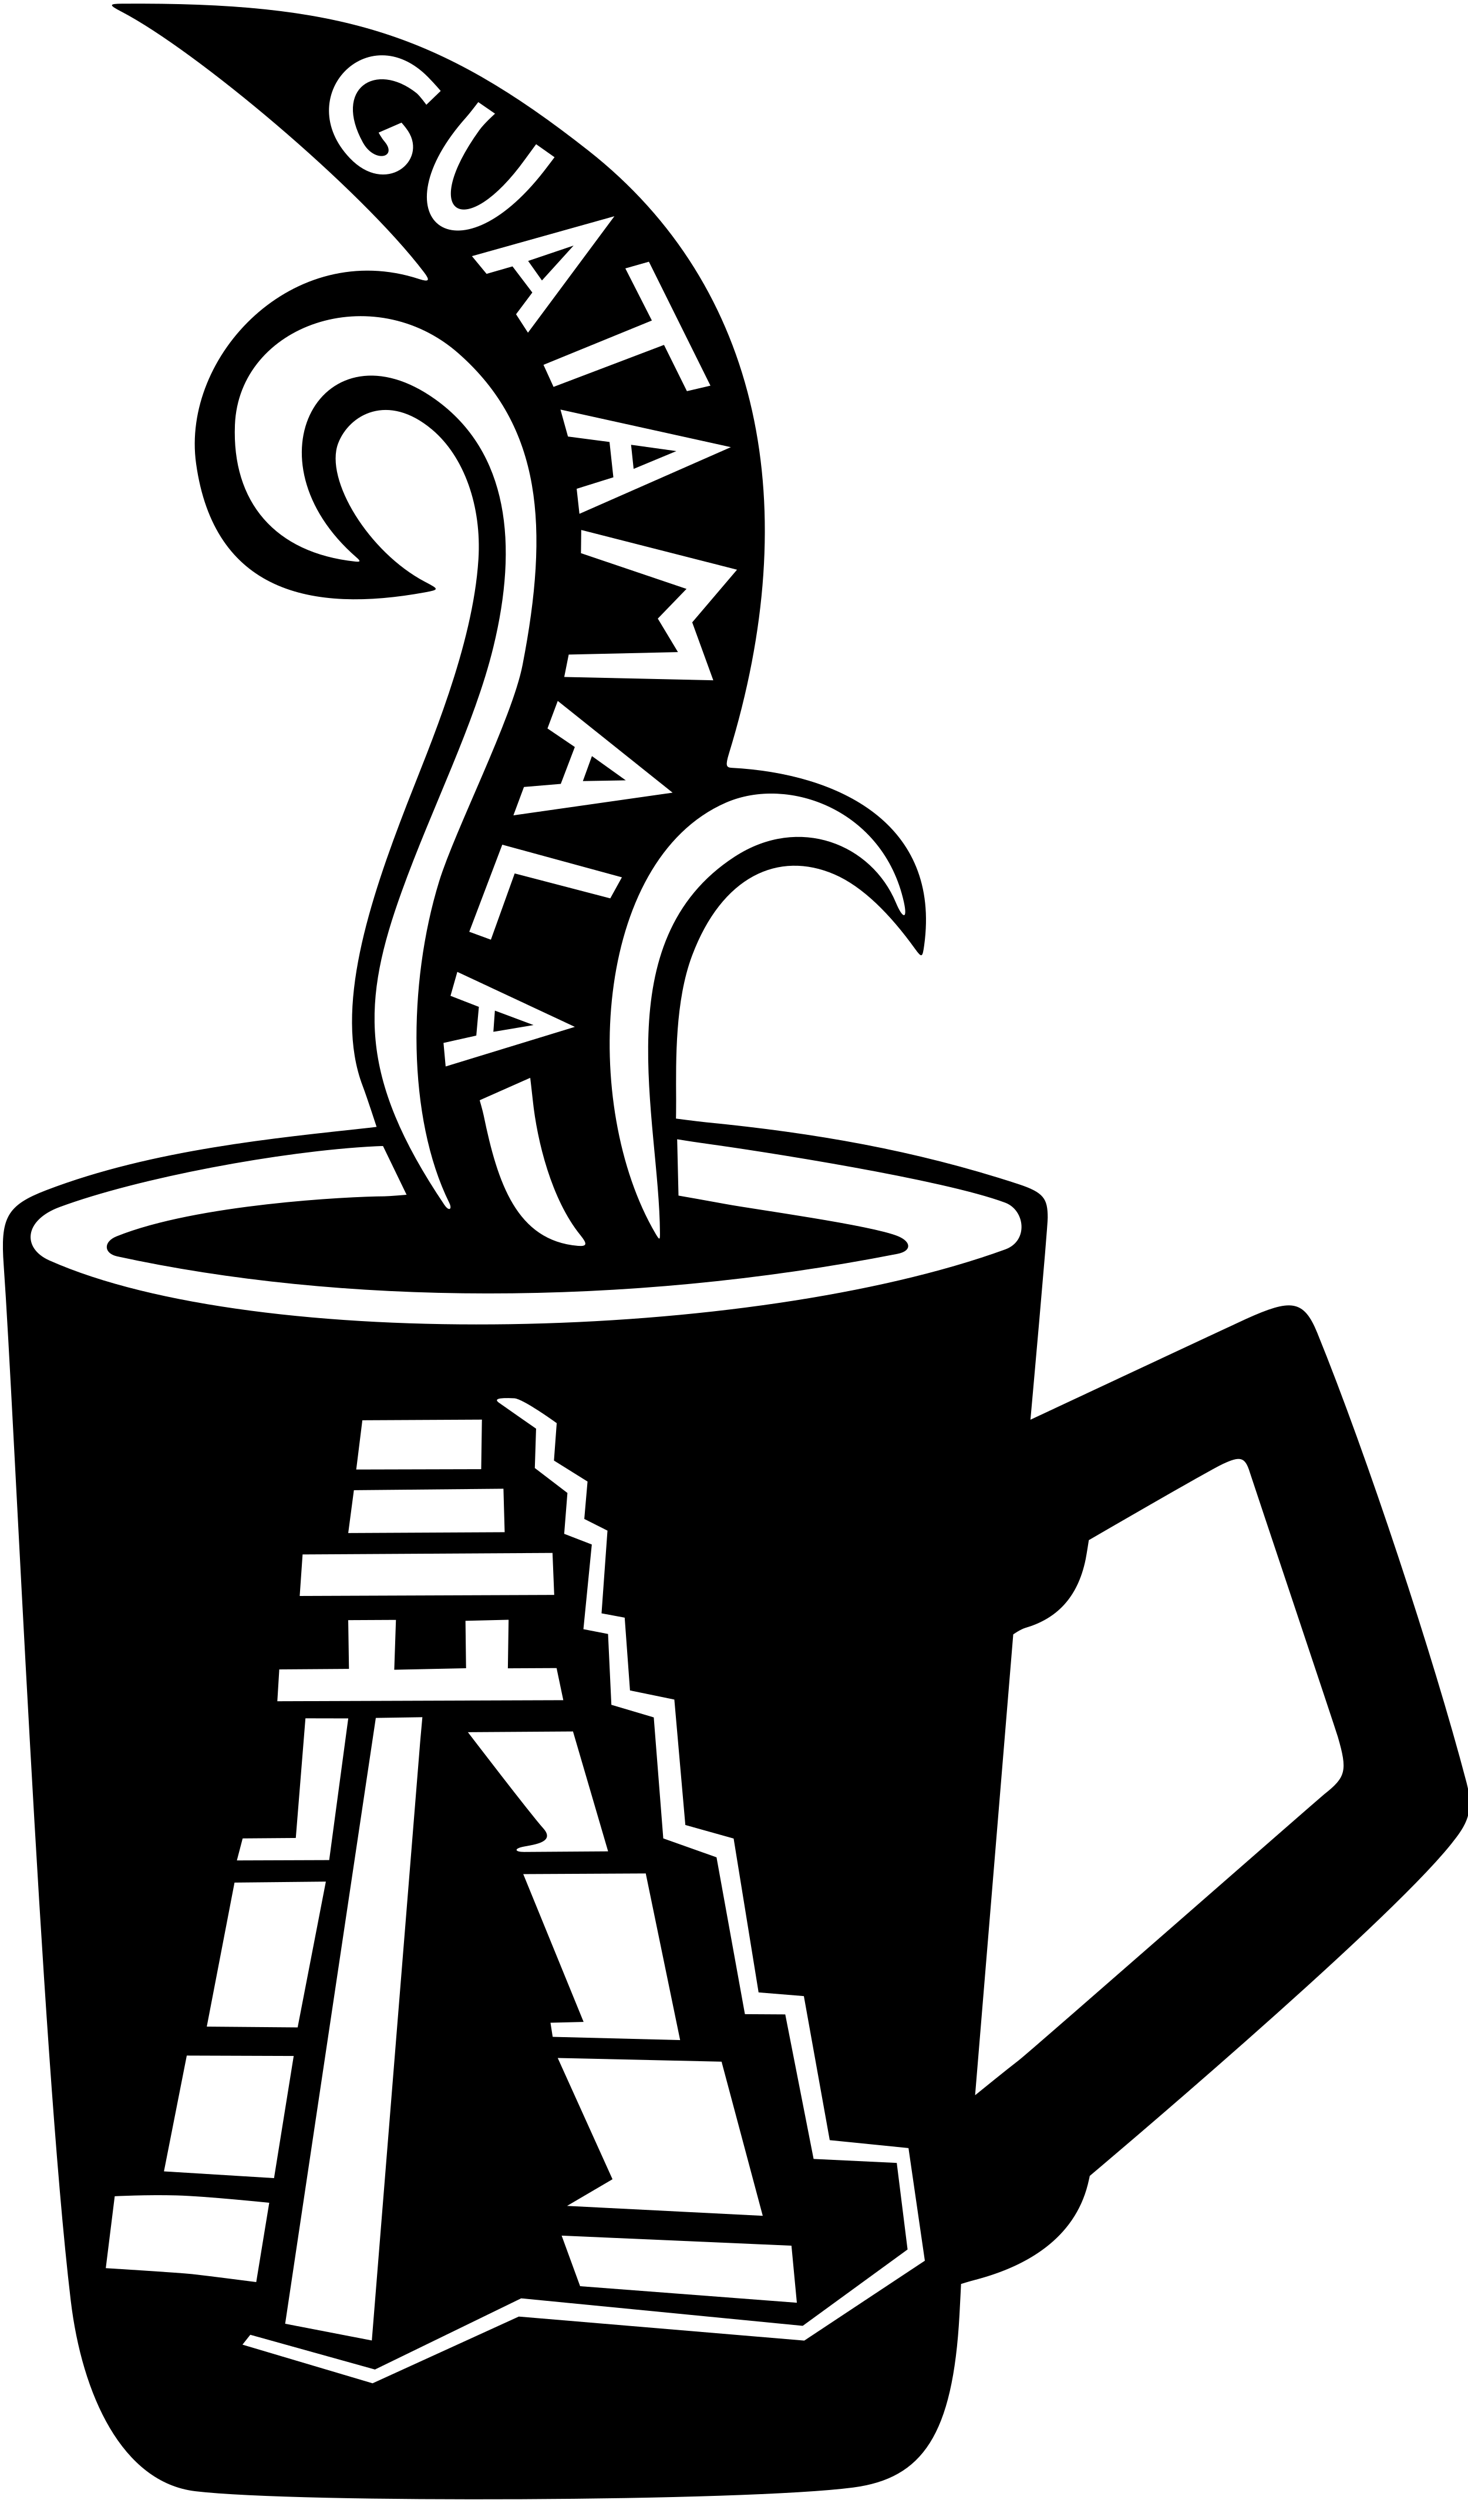 <?xml version="1.0" encoding="UTF-8"?>
<svg xmlns="http://www.w3.org/2000/svg" xmlns:xlink="http://www.w3.org/1999/xlink" width="373pt" height="635pt" viewBox="0 0 373 635" version="1.1">
<g id="surface1">
<path style=" stroke:none;fill-rule:nonzero;fill:rgb(0%,0%,0%);fill-opacity:1;" d="M 372.641 452.812 C 364.113 420.367 347.242 369.398 334.703 338.543 C 331.242 330.027 327.957 329.891 316.684 334.973 C 313.691 336.324 261.824 360.605 261.824 360.605 C 261.824 360.605 266.223 311.914 266.211 309.25 C 266.184 304.508 265.293 302.898 258.727 300.75 C 232.309 292.105 206.812 287.75 179.41 285.059 C 177.391 284.859 171.758 284.121 171.758 284.121 C 171.758 284.121 171.809 281.785 171.797 279.453 C 171.738 269.055 171.543 254.215 175.844 242.742 C 183.426 222.535 197.824 215.973 212.004 222.086 C 219.188 225.18 226.184 232.227 232.48 240.977 C 234.227 243.398 234.398 243.223 234.828 240.09 C 239.062 209.246 213.188 196.469 185.918 195.023 C 184.527 194.949 184.277 194.461 185.23 191.359 C 204.418 128.859 193.637 72.988 149.5 38.25 C 111.098 8.02 85.969 0.59 31.125 0.934 C 27.586 0.953 27.594 1.262 30.887 2.977 C 49.578 12.691 91.375 47.637 107.77 69.199 C 109.348 71.273 108.992 71.691 106.488 70.871 C 74.508 60.406 46 90.43 49.828 117.766 C 54.375 150.254 78.859 155.785 108.008 150.449 C 111.711 149.77 111.527 149.637 107.992 147.781 C 93.742 140.301 82.398 121.828 85.926 112.598 C 88.688 105.363 98.492 99.609 109.781 109.105 C 117.953 115.984 122.398 128.609 121.562 142.023 C 120.184 164.125 108.988 189.828 103.43 204.191 C 93.922 228.75 84.723 256.344 92.152 275.828 C 93.246 278.699 95.688 286.227 95.688 286.227 C 95.688 286.227 94.848 286.34 93.672 286.469 C 70.648 289 38.828 291.922 11.719 302.32 C 1.625 306.191 0.074 309.359 0.941 321.367 C 3.566 357.754 10.41 520.773 17.969 584.285 C 20.832 608.309 31.039 630.551 49.645 632.77 C 75.508 635.855 189.641 635.391 216.762 631.824 C 234.352 629.516 242.109 618.629 243.793 587.926 C 244.012 583.961 244.191 580.121 244.191 580.121 C 244.191 580.121 246.121 579.512 247.828 579.066 C 261.203 575.562 272.973 568.402 276.398 554.863 C 276.719 553.594 276.895 552.672 276.895 552.672 C 276.895 552.672 351.5 489.93 368.746 468.355 C 372.68 463.438 374.598 460.25 372.641 452.812 Z M 229.664 229.129 C 230.656 233.605 229.391 233.477 227.633 229.266 C 221.469 214.492 203.176 206.867 186.656 217.605 C 153.727 239.016 167.527 283.984 167.688 313.207 C 167.699 314.957 167.617 315.129 166.562 313.336 C 147.598 281.062 150.562 218.613 184.465 203.863 C 200.367 196.945 224.492 205.73 229.664 229.129 Z M 114.469 252.941 L 116.199 246.855 L 146.066 260.824 L 113.234 270.879 L 112.688 264.898 L 121.02 263.039 L 121.672 255.742 Z M 134.723 273.762 C 134.723 273.762 135.117 277.008 135.379 279.508 C 136.469 289.812 140.109 304.633 147.441 313.691 C 149.211 315.875 149.285 316.656 146.832 316.445 C 131.258 315.113 126.438 300.512 122.898 283.324 C 122.645 282.078 121.879 279.457 121.879 279.457 Z M 130.777 221.852 L 124.727 238.68 L 119.234 236.668 L 127.621 214.551 L 158.016 222.836 L 155.062 228.184 Z M 139.105 185.027 L 141.719 178.031 L 170.895 201.336 L 130.449 207.098 L 133.129 199.891 L 142.488 199.105 L 146.055 189.738 Z M 175.883 158.078 L 181.238 172.797 L 143.367 171.949 L 144.504 166.262 L 172.258 165.629 L 167.141 157.121 L 174.434 149.578 L 147.617 140.508 L 147.684 134.609 L 187.27 144.703 Z M 147.227 130.508 L 146.523 124.148 L 155.848 121.234 L 154.871 112.262 L 144.312 110.879 L 142.406 104.031 L 185.703 113.578 Z M 164.879 66.473 L 180.516 97.957 L 174.539 99.355 L 168.715 87.605 L 140.648 98.27 L 138.09 92.664 L 165.633 81.41 L 158.891 68.172 Z M 156.113 54.922 L 134.148 84.504 L 131.121 79.82 L 135.258 74.301 L 130.219 67.66 L 123.629 69.559 L 119.914 65.059 Z M 105.812 23.629 C 95.473 15.445 84.602 22.426 92.215 36.203 C 95.172 41.551 101.121 40.004 97.711 35.957 C 96.871 34.961 96.199 33.68 96.199 33.68 L 102.02 31.148 C 102.02 31.148 103.047 32.297 103.699 33.305 C 108.668 41 97.93 49.641 88.898 40.172 C 74.059 24.609 93.453 4.004 108.789 19.609 C 110.527 21.379 111.977 23.094 111.977 23.094 L 108.328 26.613 C 108.328 26.613 106.648 24.289 105.812 23.629 Z M 118.512 29.723 C 119.453 28.672 121.523 25.934 121.523 25.934 L 125.785 28.875 C 125.785 28.875 123.102 31.242 121.777 33.082 C 106.363 54.52 118.164 61.66 133.402 40.477 C 134.367 39.137 136.219 36.629 136.219 36.629 L 140.902 39.934 C 140.902 39.934 139.566 41.727 138.27 43.398 C 115.703 72.477 95.742 55.168 118.512 29.723 Z M 102.062 226.473 C 109.812 204.941 120.547 184.094 125.359 164.34 C 131.715 138.262 129.238 114.82 110.691 101.496 C 82.219 81.039 61.801 116.617 90.625 141.629 C 91.723 142.578 91.523 142.766 90.254 142.629 C 69.797 140.445 58.91 127.473 59.691 107.922 C 60.715 82.277 94.863 70.742 116.465 89.734 C 137.73 108.43 139.586 133.84 132.773 168.895 C 130.137 182.473 115.59 210.836 111.574 223.887 C 103.57 249.906 103.465 283.887 114.145 305.5 C 114.969 307.16 114.113 307.805 112.898 306.008 C 90.695 273.094 92.129 254.051 102.062 226.473 Z M 48.762 577.609 C 45.383 577.25 26.879 576.102 26.879 576.102 L 29.152 557.84 C 29.152 557.84 37.402 557.418 44.902 557.629 C 52.402 557.84 68.41 559.5 68.41 559.5 L 65.105 579.645 C 65.105 579.645 52.137 577.965 48.762 577.609 Z M 127.918 378.133 L 128.23 389.172 L 88.48 389.391 L 89.922 378.508 Z M 90.516 373.254 L 92.074 360.746 L 122.449 360.578 L 122.266 373.164 Z M 140.383 394.438 L 140.816 405.105 L 76.152 405.375 L 76.887 394.828 Z M 88.477 411.516 L 100.602 411.449 L 100.172 424.117 L 118.418 423.727 L 118.27 411.684 L 129.227 411.418 L 129.043 423.75 L 141.418 423.684 L 143.129 431.84 L 70.465 432.113 L 70.961 424.027 L 88.668 423.891 Z M 144.082 560.293 L 155.629 553.523 L 141.711 522.723 L 183.34 523.66 L 193.805 562.812 Z M 201.098 570.398 L 202.469 584.891 L 147.402 580.691 L 142.707 567.844 Z M 140.43 517.355 L 139.871 513.773 L 148.285 513.562 L 132.953 476.02 L 164.078 475.852 L 172.812 518.18 Z M 133.176 470.395 C 130.801 470.406 130.422 469.535 133.164 469.02 C 135.914 468.504 141.16 467.852 138.016 464.367 C 134.871 460.887 118.883 439.973 118.883 439.973 L 145.59 439.785 L 154.508 470.238 C 154.508 470.238 135.551 470.383 133.176 470.395 Z M 107.32 436.16 C 107.32 436.16 107.008 439.664 106.77 442.289 C 106.535 444.914 94.477 594.48 94.477 594.48 L 72.457 590.227 L 95.488 436.352 Z M 75.156 466.84 L 77.613 436.449 L 88.488 436.473 L 83.645 472.457 L 60.188 472.547 L 61.656 466.953 Z M 82.797 477.922 L 75.625 514.961 L 52.543 514.754 L 59.59 478.172 Z M 74.625 522.215 L 69.629 553.242 L 41.66 551.523 L 47.457 522.113 Z M 204.355 594.508 L 131.82 588.402 L 94.664 605.355 L 61.609 595.539 L 63.594 593.027 L 95.27 601.852 L 132.422 583.773 L 203.961 590.758 L 230.602 571.363 L 227.855 549.379 L 206.727 548.367 L 199.523 511.656 L 189.273 511.59 L 182.059 471.754 L 168.531 466.953 L 166.113 436.215 L 155.344 433.023 L 154.496 415.027 L 148.238 413.812 L 150.371 392.301 L 143.355 389.59 L 144.176 379.211 L 135.891 372.879 L 136.211 362.879 C 136.211 362.879 128.18 357.297 126.801 356.305 C 125.586 355.434 126.254 354.938 130.668 355.16 C 132.918 355.27 141.453 361.477 141.453 361.477 L 140.754 370.98 L 149.285 376.309 L 148.461 385.812 L 154.352 388.777 L 152.844 409.785 L 158.723 410.879 L 160.074 429.371 L 171.34 431.688 L 174.137 463.547 L 186.406 466.98 L 192.746 506.07 L 204.25 507.008 L 210.824 543.594 L 230.836 545.609 L 234.992 574.215 Z M 12.562 320.156 C 5.59 317.055 6.043 309.953 15.156 306.586 C 35.051 299.227 71.359 292.359 95.441 291.152 C 96.551 291.094 97.316 291.09 97.316 291.09 L 103.309 303.469 C 103.309 303.469 98.895 303.852 97.645 303.859 C 88.578 303.91 49.883 305.852 29.605 314.035 C 26.199 315.41 26.348 318.371 29.793 319.121 C 86.156 331.398 158.355 332.156 228.016 318.48 C 231.734 317.754 231.547 315.418 228.246 314.023 C 221.598 311.219 191.316 307.121 184.449 305.836 C 180.566 305.105 172.398 303.68 172.398 303.68 L 172.059 289.367 C 172.059 289.367 175.695 289.969 177.938 290.273 C 193.926 292.453 239.652 299.602 255.398 305.477 C 260.422 307.352 261.426 315.168 255.41 317.355 C 190.938 340.777 65.297 343.625 12.562 320.156 Z M 336.512 455.699 C 335.02 456.875 261.535 521.277 258.883 523.289 C 256.227 525.305 247.762 532.184 247.762 532.184 L 257.453 415.133 C 257.453 415.133 259.246 413.848 260.613 413.449 C 268.336 411.191 273.84 405.922 275.852 396.031 C 276.105 394.785 276.656 391.191 276.656 391.191 C 276.656 391.191 307.062 373.527 310.719 371.84 C 315.078 369.828 316.34 369.961 317.562 373.969 C 318.074 375.633 339.254 438.852 339.934 441.18 C 342.422 449.723 341.988 451.391 336.512 455.699 "/>
<path style=" stroke:none;fill-rule:nonzero;fill:rgb(0%,0%,0%);fill-opacity:1;" d="M 145.738 62.375 L 134.188 66.277 L 137.703 71.238 L 145.738 62.375 "/>
<path style=" stroke:none;fill-rule:nonzero;fill:rgb(0%,0%,0%);fill-opacity:1;" d="M 171.855 114.578 L 160.348 112.977 L 160.996 119.094 L 171.855 114.578 "/>
<path style=" stroke:none;fill-rule:nonzero;fill:rgb(0%,0%,0%);fill-opacity:1;" d="M 150.402 192.051 L 148.102 198.395 L 158.996 198.203 L 150.402 192.051 "/>
<path style=" stroke:none;fill-rule:nonzero;fill:rgb(0%,0%,0%);fill-opacity:1;" d="M 125.746 256.695 L 125.359 262.078 L 135.562 260.363 L 125.746 256.695 "/>
</g>
</svg>
